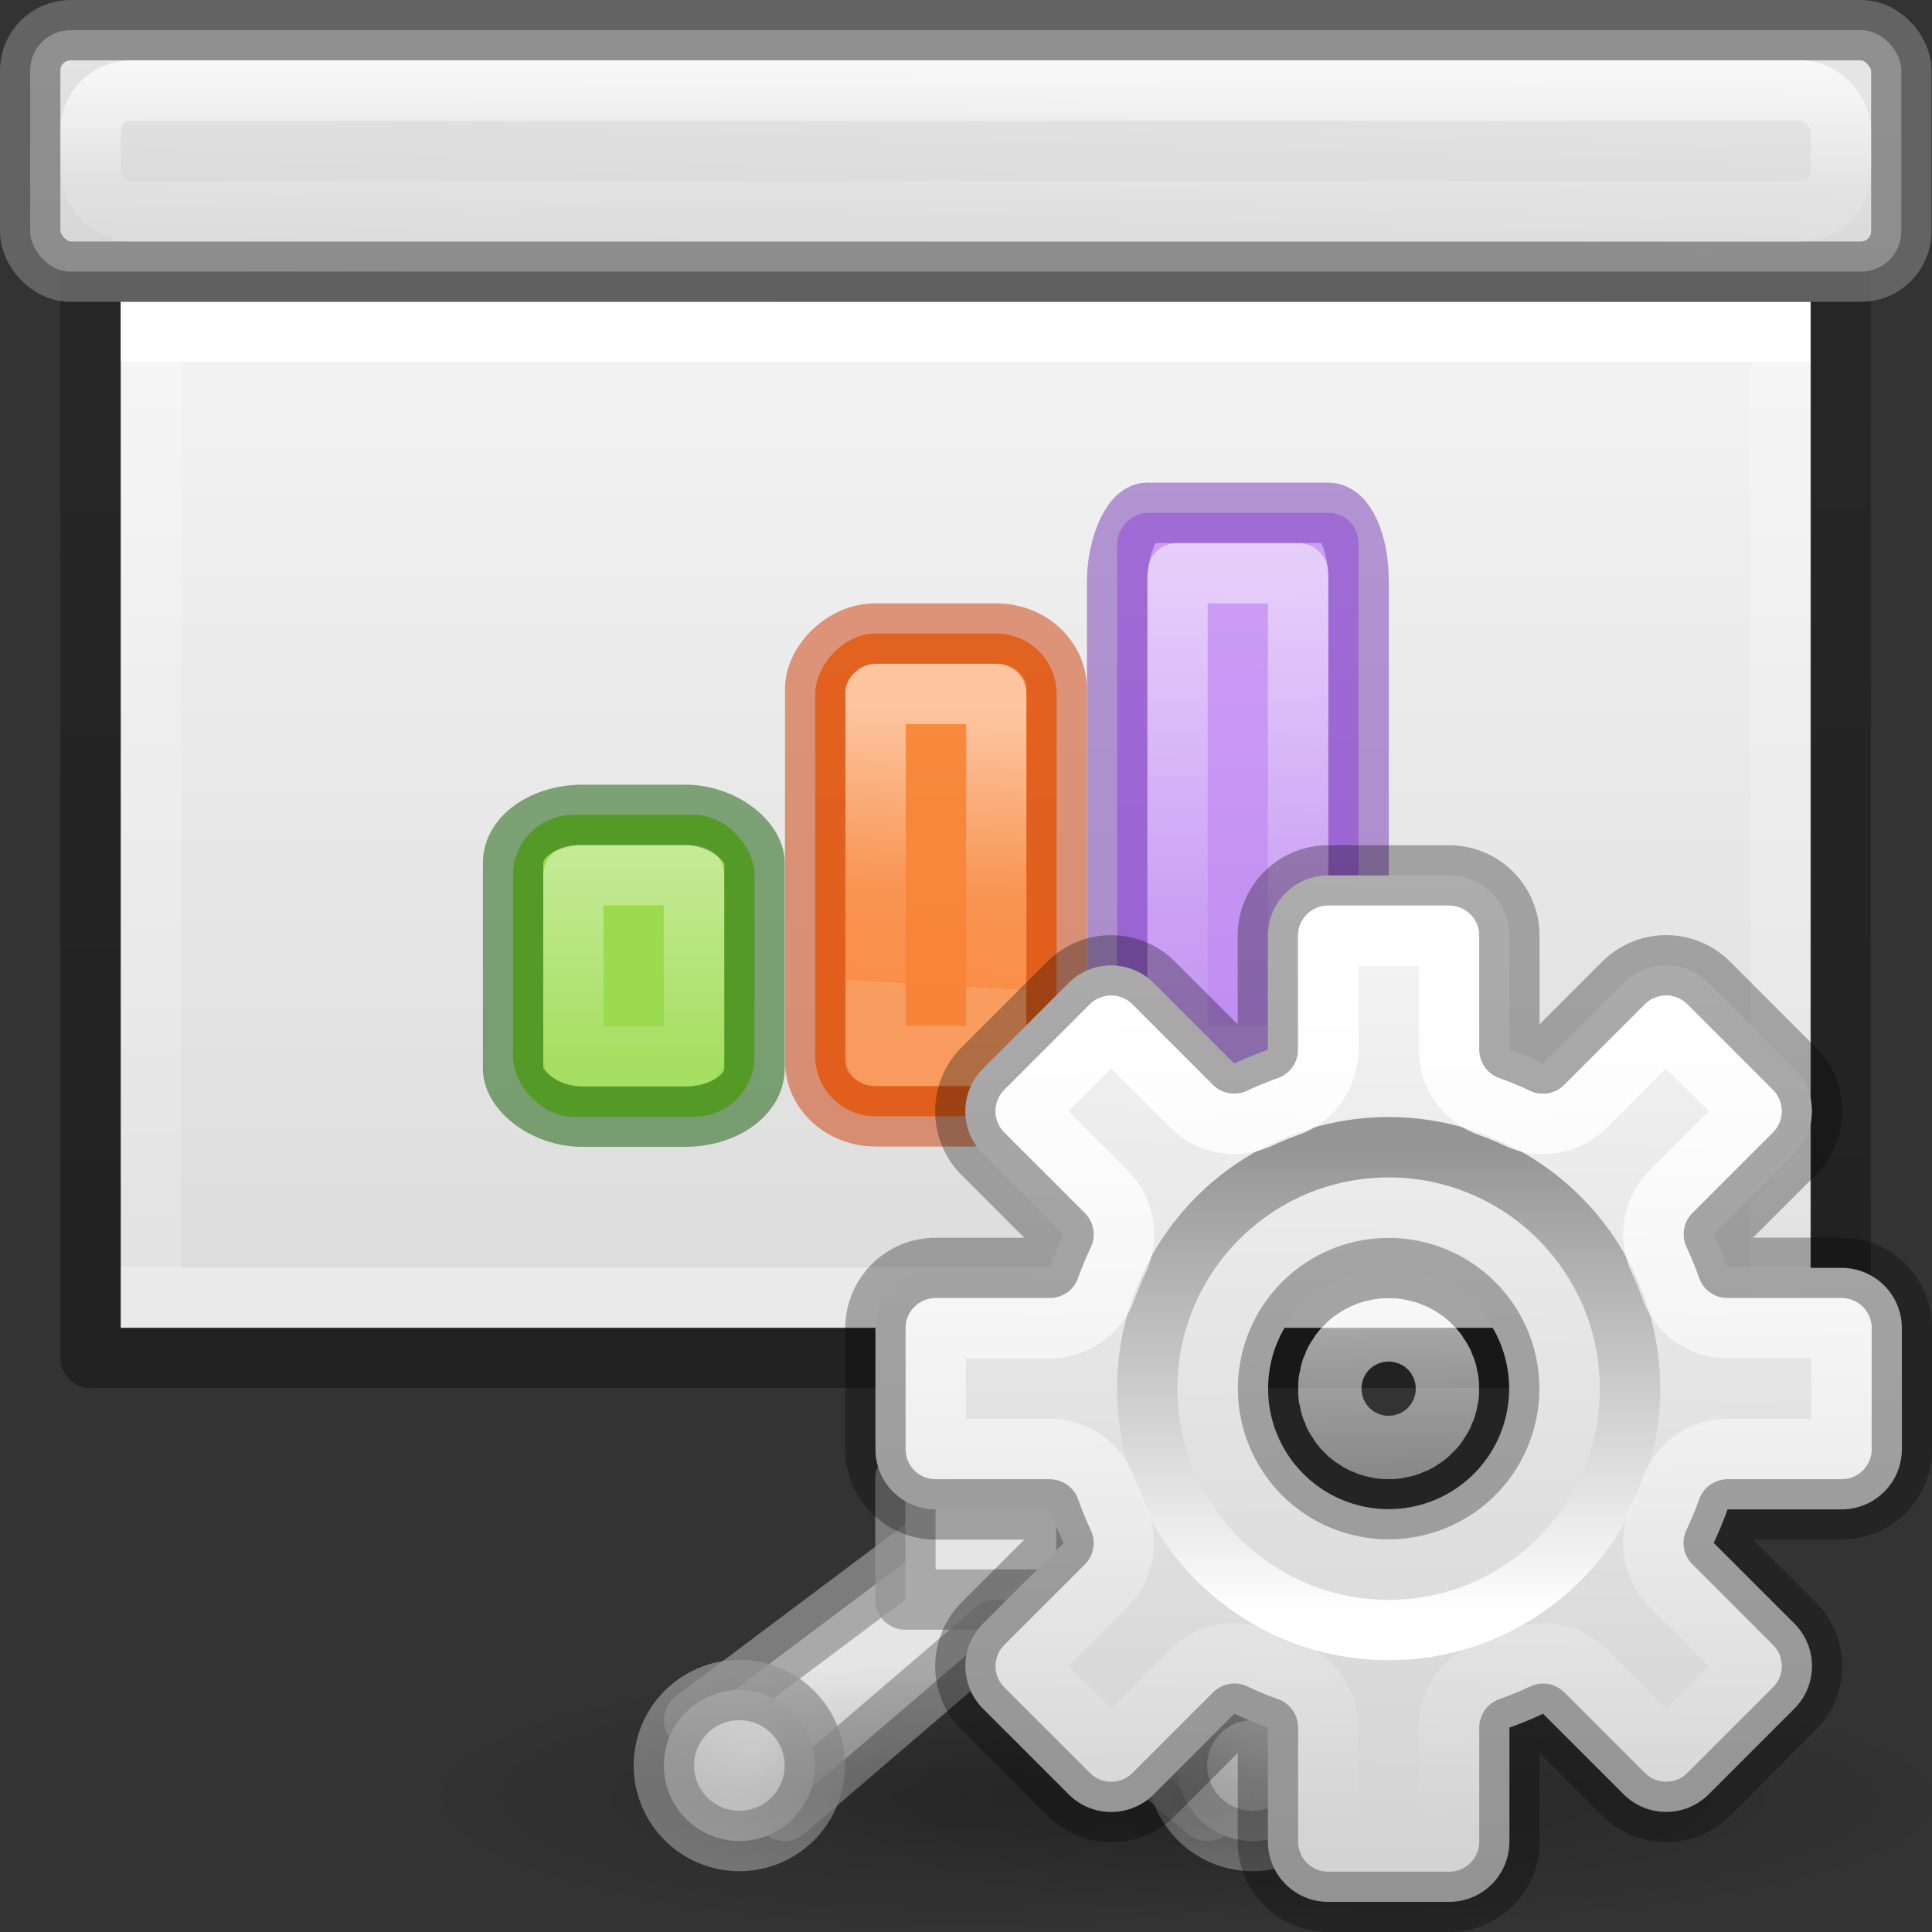 <svg height="32" viewBox="0 0 32 32" width="32" xmlns="http://www.w3.org/2000/svg" xmlns:xlink="http://www.w3.org/1999/xlink"><rect x="0" y="0" width="32" height="32" fill="#333333" stroke="none"/><linearGradient id="a"><stop offset="0" stop-color="#dfdfdf"/><stop offset="1" stop-color="#cdcdcd"/></linearGradient><linearGradient id="b" gradientTransform="matrix(.381 0 0 .406 1.524 4.302)" gradientUnits="userSpaceOnUse" x1="27.5" x2="27.5" y1="-.576" y2="32.109"><stop offset="0" stop-color="#f4f4f4"/><stop offset="1" stop-color="#dbdbdb"/></linearGradient><linearGradient id="c" gradientTransform="matrix(.243 0 0 .351 2.162 -.432)" gradientUnits="userSpaceOnUse" x1="23.486" x2="23.486" y1="2.995" y2="27.01"><stop offset="0" stop-color="#fff"/><stop offset="0" stop-color="#fff" stop-opacity=".235"/><stop offset="1" stop-color="#fff" stop-opacity=".157"/><stop offset="1" stop-color="#fff" stop-opacity=".392"/></linearGradient><linearGradient id="d" gradientTransform="matrix(.254 0 0 .305 19.129 -.685)" gradientUnits="userSpaceOnUse" x1="-51.733" x2="-51.786" y1="34.232" y2="2.906"><stop offset="0" stop-opacity=".34"/><stop offset="1" stop-opacity=".247"/></linearGradient><linearGradient id="e" gradientUnits="userSpaceOnUse" x1="12.667" x2="12.75" y1="3.992" y2="1.069"><stop offset="0" stop-color="#d5d5d5"/><stop offset="1" stop-color="#e5e5e5"/></linearGradient><linearGradient id="f" gradientUnits="userSpaceOnUse" x1="13.561" x2="13.608" y1="-5.013" y2="21.532"><stop offset="0" stop-color="#ffa154"/><stop offset="1" stop-color="#f37329"/></linearGradient><linearGradient id="g" gradientUnits="userSpaceOnUse" x1="12.039" x2="12.184" xlink:href="#h" y1="9.088" y2="11.6"/><linearGradient id="h"><stop offset="0" stop-color="#fff"/><stop offset=".654" stop-color="#fff" stop-opacity=".235"/><stop offset="1" stop-color="#fff" stop-opacity=".157"/><stop offset="1" stop-color="#fff" stop-opacity=".392"/></linearGradient><linearGradient id="i" gradientUnits="userSpaceOnUse" x1="15.893" x2="15.608" y1="7.157" y2="21.532"><stop offset="0" stop-color="#cd9ef7"/><stop offset="1" stop-color="#a56de2"/></linearGradient><linearGradient id="j" gradientUnits="userSpaceOnUse" x1="14.515" x2="14.552" xlink:href="#h" y1="7.594" y2="12.517"/><linearGradient id="k" gradientTransform="matrix(1.383 0 0 1.414 -21.393 18.457)" gradientUnits="userSpaceOnUse" x1="13.697" x2="13.3" y1="12.091" y2="29.436"><stop offset="0" stop-color="#9bdb4d"/><stop offset="1" stop-color="#68b723"/></linearGradient><linearGradient id="l" gradientUnits="userSpaceOnUse" x1="2.871" x2="2.871" xlink:href="#h" y1="10.194" y2="15.194"/><linearGradient id="m"><stop offset="0"/><stop offset="1" stop-opacity="0"/></linearGradient><radialGradient id="n" cx="2.25" cy="16" gradientTransform="matrix(.407 0 0 .099 11.084 21.073)" gradientUnits="userSpaceOnUse" r="16.875" xlink:href="#m"/><linearGradient id="o" gradientUnits="userSpaceOnUse" x1="15" x2="15" xlink:href="#h" y1="1.069" y2="3.319"/><radialGradient id="p" cx="16.5" cy="22.069" gradientUnits="userSpaceOnUse" r="1.313" xlink:href="#a"/><radialGradient id="q" cx="10.125" cy="22.069" gradientUnits="userSpaceOnUse" r="1.313" xlink:href="#a"/><linearGradient id="r" gradientUnits="userSpaceOnUse" x1="23.032" x2="23.04" y1="26.715" y2="18.997"><stop offset="0" stop-color="#fff"/><stop offset="1" stop-color="#959595"/></linearGradient><linearGradient id="s" gradientUnits="userSpaceOnUse" x1="23.132" x2="23.399" y1="16.459" y2="30.159"><stop offset="0" stop-color="#fff"/><stop offset="1" stop-color="#fff" stop-opacity="0"/></linearGradient><linearGradient id="t" gradientUnits="userSpaceOnUse" x1="22.881" x2="22.644" y1="14.458" y2="31.339"><stop offset="0" stop-color="#f6f6f6"/><stop offset="1" stop-color="#d2d2d2"/></linearGradient><radialGradient id="u" cx="6.703" cy="73.616" gradientTransform="matrix(1.317 0 0 .288 14.175 8.613)" gradientUnits="userSpaceOnUse" r="7.228" xlink:href="#m"/><g transform="matrix(1.333 0 0 1.333 0 -.425)"><g stroke="#959595" stroke-linecap="square" stroke-linejoin="round" stroke-opacity=".745" stroke-width=".75" transform="translate(-.75)"><path d="m12.375 16.444v3l-3 2.25 1.125 1.125 2.625-2.25 2.625 2.25 1.125-1.125-3-2.25v-3z" fill="#e5e5e5"/><circle cx="16.313" cy="22.256" fill="url(#p)" r=".938"/><circle cx="9.937" cy="22.256" fill="url(#q)" r=".938"/><path d="m12 18.694h2.25v1.5h-2.25z" fill="#e5e5e5"/></g><ellipse cx="12" cy="22.652" display="block" fill="url(#n)" opacity=".193" rx="6.868" ry="1.665"/><path d="m1.5 4.069h21v12.75h-21z" fill="url(#b)" stroke-width="1.333"/><g fill="none" stroke-width=".563" transform="matrix(1.333 0 0 1.333 0 3.992)"><path d="m16.594 9.339h-15.188v-9h15.188z" stroke="url(#c)" stroke-linecap="round"/><path d="m.844-.224c2.521 0 16.313.001 16.313.001l0 10.124h-16.313z" stroke="url(#d)" stroke-linejoin="round"/></g><rect height="3" rx=".5" ry=".5" style="stroke:#747474;stroke-width:.75;stroke-linecap:square;stroke-linejoin:round;stroke-opacity:.745;fill:url(#e)" width="23.25" x=".375" y=".694"/><g transform="translate(-2.25)"><g transform="matrix(-1.333 0 0 1.333 41.853 -2.625)"><rect fill="url(#i)" height="5.625" rx=".281" width="2.25" x="17.046" y="6.989"/><g fill="none" stroke-linecap="round" stroke-linejoin="round" stroke-width=".563"><path d="m17.609 7.552h1.125v4.5h-1.125z" opacity=".5" stroke="url(#j)"/><rect height="5.625" opacity=".5" rx=".281" ry=".63" stroke="#7239b3" width="2.25" x="17.046" y="6.989"/></g></g><g transform="matrix(-1.333 0 0 1.333 33.87 -2.689)"><rect fill="url(#f)" height="4.5" rx=".563" width="2.25" x="13.872" y="8.162"/><g fill="none" stroke-linecap="round" stroke-linejoin="round" stroke-width=".563"><path d="m14.434 8.725h1.125v3.375h-1.125z" opacity=".5" stroke="url(#g)"/><rect height="4.5" opacity=".5" rx=".563" ry=".513" stroke="#cc3b02" width="2.25" x="13.872" y="8.162"/></g></g><rect fill="url(#k)" height="3.75" rx=".748" stroke-width="1" width="3" x="8.625" y="10.444"/><g fill="none" stroke-linecap="round" stroke-linejoin="round" stroke-width=".75"><path d="m9.375 11.194 1.498-0v2.25l-1.498 0z" opacity=".5" stroke="url(#l)"/><rect height="3.75" opacity=".5" rx=".866" ry=".597" stroke="#0f5a00" width="3" x="8.625" y="10.444"/></g></g><g fill="none"><rect height="2.056" rx="0" ry=".5" width="20" x="1.5" y="1.444"/><rect height="1.5" rx=".5" ry=".5" stroke="url(#o)" stroke-linecap="square" stroke-linejoin="round" stroke-opacity=".745" stroke-width=".75" width="21.75" x="1.125" y="1.444"/></g></g><path d="m32.517 29.816c0 1.15-4.261 2.082-9.517 2.082-5.256 0-9.517-.932-9.517-2.082 0-1.15 4.261-2.082 9.517-2.082 5.256 0 9.517.932 9.517 2.082z" fill="url(#u)" opacity=".2"/><path d="m22 14.5c-.554 0-1 .446-1 1v1.887a5.966 5.966 0 0 0 -.557.229l-1.332-1.332c-.392-.392-1.022-.392-1.414 0l-1.414 1.414c-.392.392-.392 1.022 0 1.414l1.334 1.334a5.966 5.966 0 0 0 -.23.555h-1.887c-.554 0-1 .446-1 1v2c0 .554.446 1 1 1h1.887a5.966 5.966 0 0 0 .229.557l-1.332 1.332c-.392.392-.392 1.022 0 1.414l1.414 1.414c.392.392 1.022.392 1.414 0l1.334-1.334a5.966 5.966 0 0 0 .555.23v1.887c0 .554.446 1 1 1h2c.554 0 1-.446 1-1v-1.887a5.966 5.966 0 0 0 .557-.229l1.332 1.332c.392.392 1.022.392 1.414 0l1.414-1.414c.392-.392.392-1.022 0-1.414l-1.334-1.334a5.966 5.966 0 0 0 .23-.555h1.887c.554 0 1-.446 1-1v-2c0-.554-.446-1-1-1h-1.887a5.966 5.966 0 0 0 -.229-.557l1.332-1.332c.392-.392.392-1.022 0-1.414l-1.414-1.414c-.392-.392-1.022-.392-1.414 0l-1.334 1.334a5.966 5.966 0 0 0 -.555-.23v-1.887c0-.554-.446-1-1-1zm1 6.504a1.995 1.995 0 0 1 1.996 1.996 1.995 1.995 0 0 1 -1.996 1.996 1.995 1.995 0 0 1 -1.996-1.996 1.995 1.995 0 0 1 1.996-1.996z" fill="url(#t)"/><g fill="none" stroke-linecap="square" stroke-linejoin="round"><path d="m22 14.5c-.554 0-1 .446-1 1v1.887a5.966 5.966 0 0 0 -.557.229l-1.332-1.332c-.392-.392-1.022-.392-1.414 0l-1.414 1.414c-.392.392-.392 1.022 0 1.414l1.334 1.334a5.966 5.966 0 0 0 -.23.555h-1.887c-.554 0-1 .446-1 1v2c0 .554.446 1 1 1h1.887a5.966 5.966 0 0 0 .229.557l-1.332 1.332c-.392.392-.392 1.022 0 1.414l1.414 1.414c.392.392 1.022.392 1.414 0l1.334-1.334a5.966 5.966 0 0 0 .555.23v1.887c0 .554.446 1 1 1h2c.554 0 1-.446 1-1v-1.887a5.966 5.966 0 0 0 .557-.229l1.332 1.332c.392.392 1.022.392 1.414 0l1.414-1.414c.392-.392.392-1.022 0-1.414l-1.334-1.334a5.966 5.966 0 0 0 .23-.555h1.887c.554 0 1-.446 1-1v-2c0-.554-.446-1-1-1h-1.887a5.966 5.966 0 0 0 -.229-.557l1.332-1.332c.392-.392.392-1.022 0-1.414l-1.414-1.414c-.392-.392-1.022-.392-1.414 0l-1.334 1.334a5.966 5.966 0 0 0 -.555-.23v-1.887c0-.554-.446-1-1-1zm1 6.504a1.995 1.995 0 0 1 1.996 1.996 1.995 1.995 0 0 1 -1.996 1.996 1.995 1.995 0 0 1 -1.996-1.996 1.995 1.995 0 0 1 1.996-1.996z" opacity=".3" stroke="#000"/><circle cx="23" cy="23" r="3.998" stroke="url(#r)"/><path d="m22 15.5v1.887a1.0 1 0 0 1 -.668.943c-.158.056-.312.118-.463.189a1.0 1 0 0 1 -1.133-.197l-1.332-1.332-1.414 1.414 1.334 1.334a1.0 1 0 0 1 .195 1.137c-.072.151-.135.304-.191.461a1.0 1 0 0 1 -.941.664h-1.887v2h1.887a1.0 1 0 0 1 .943.668c.056.158.118.312.189.463a1.0 1 0 0 1 -.197 1.133l-1.332 1.332 1.414 1.414 1.334-1.334a1.0 1 0 0 1 1.137-.195c.151.072.304.135.461.191a1.0 1 0 0 1 .664.941v1.887h2v-1.887a1.0 1 0 0 1 .668-.943c.158-.056.312-.118.463-.189a1.0 1 0 0 1 1.133.197l1.332 1.332 1.414-1.414-1.334-1.334a1.0 1 0 0 1 -.195-1.137c.072-.151.135-.304.191-.461a1.0 1 0 0 1 .941-.664h1.887v-2h-1.887a1.0 1 0 0 1 -.943-.668c-.056-.158-.118-.312-.189-.463a1.0 1 0 0 1 .197-1.133l1.332-1.332-1.414-1.414-1.334 1.334a1.0 1 0 0 1 -1.137.195c-.151-.072-.304-.135-.461-.191a1.0 1 0 0 1 -.664-.941v-1.887zm1 6.504c-.588 0.0.772.134.195.02-.577-.115.729.282.186.057-.543-.225.663.418.174.092-.489-.327.566.539.15.123-.416-.416.45.639.123.15-.327-.489.317.717.092.174-.225-.543.171.762.057.186-.115-.577.019.783.02.195-0-.588-.134.772-.02.195.115-.577-.282.729-.057.186.225-.543-.418.663-.092.174.327-.489-.539.566-.123.15.416-.416-.639.45-.15.123.489-.327-.717.317-.174.092.543-.225-.762.171-.186.057.577-.115-.783.019-.195.02.588-0-.772-.134-.195-.02.577.115-.729-.282-.186-.057.543.225-.663-.418-.174-.092.489.327-.566-.539-.15-.123.416.416-.45-.639-.123-.15.327.489-.317-.717-.092-.174.225.543-.171-.762-.057-.186.115.577-.019-.783-.02-.195 0.0.588.134-.772.02-.195-.115.577.282-.729.057-.186-.225.543.418-.663.092-.174-.327.489.539-.566.123-.15-.416.416.639-.45.15-.123-.489.327.717-.317.174-.092-.543.225.762-.171.186-.057-.577.115.783-.019.195-.02z" stroke="url(#s)"/></g></svg>